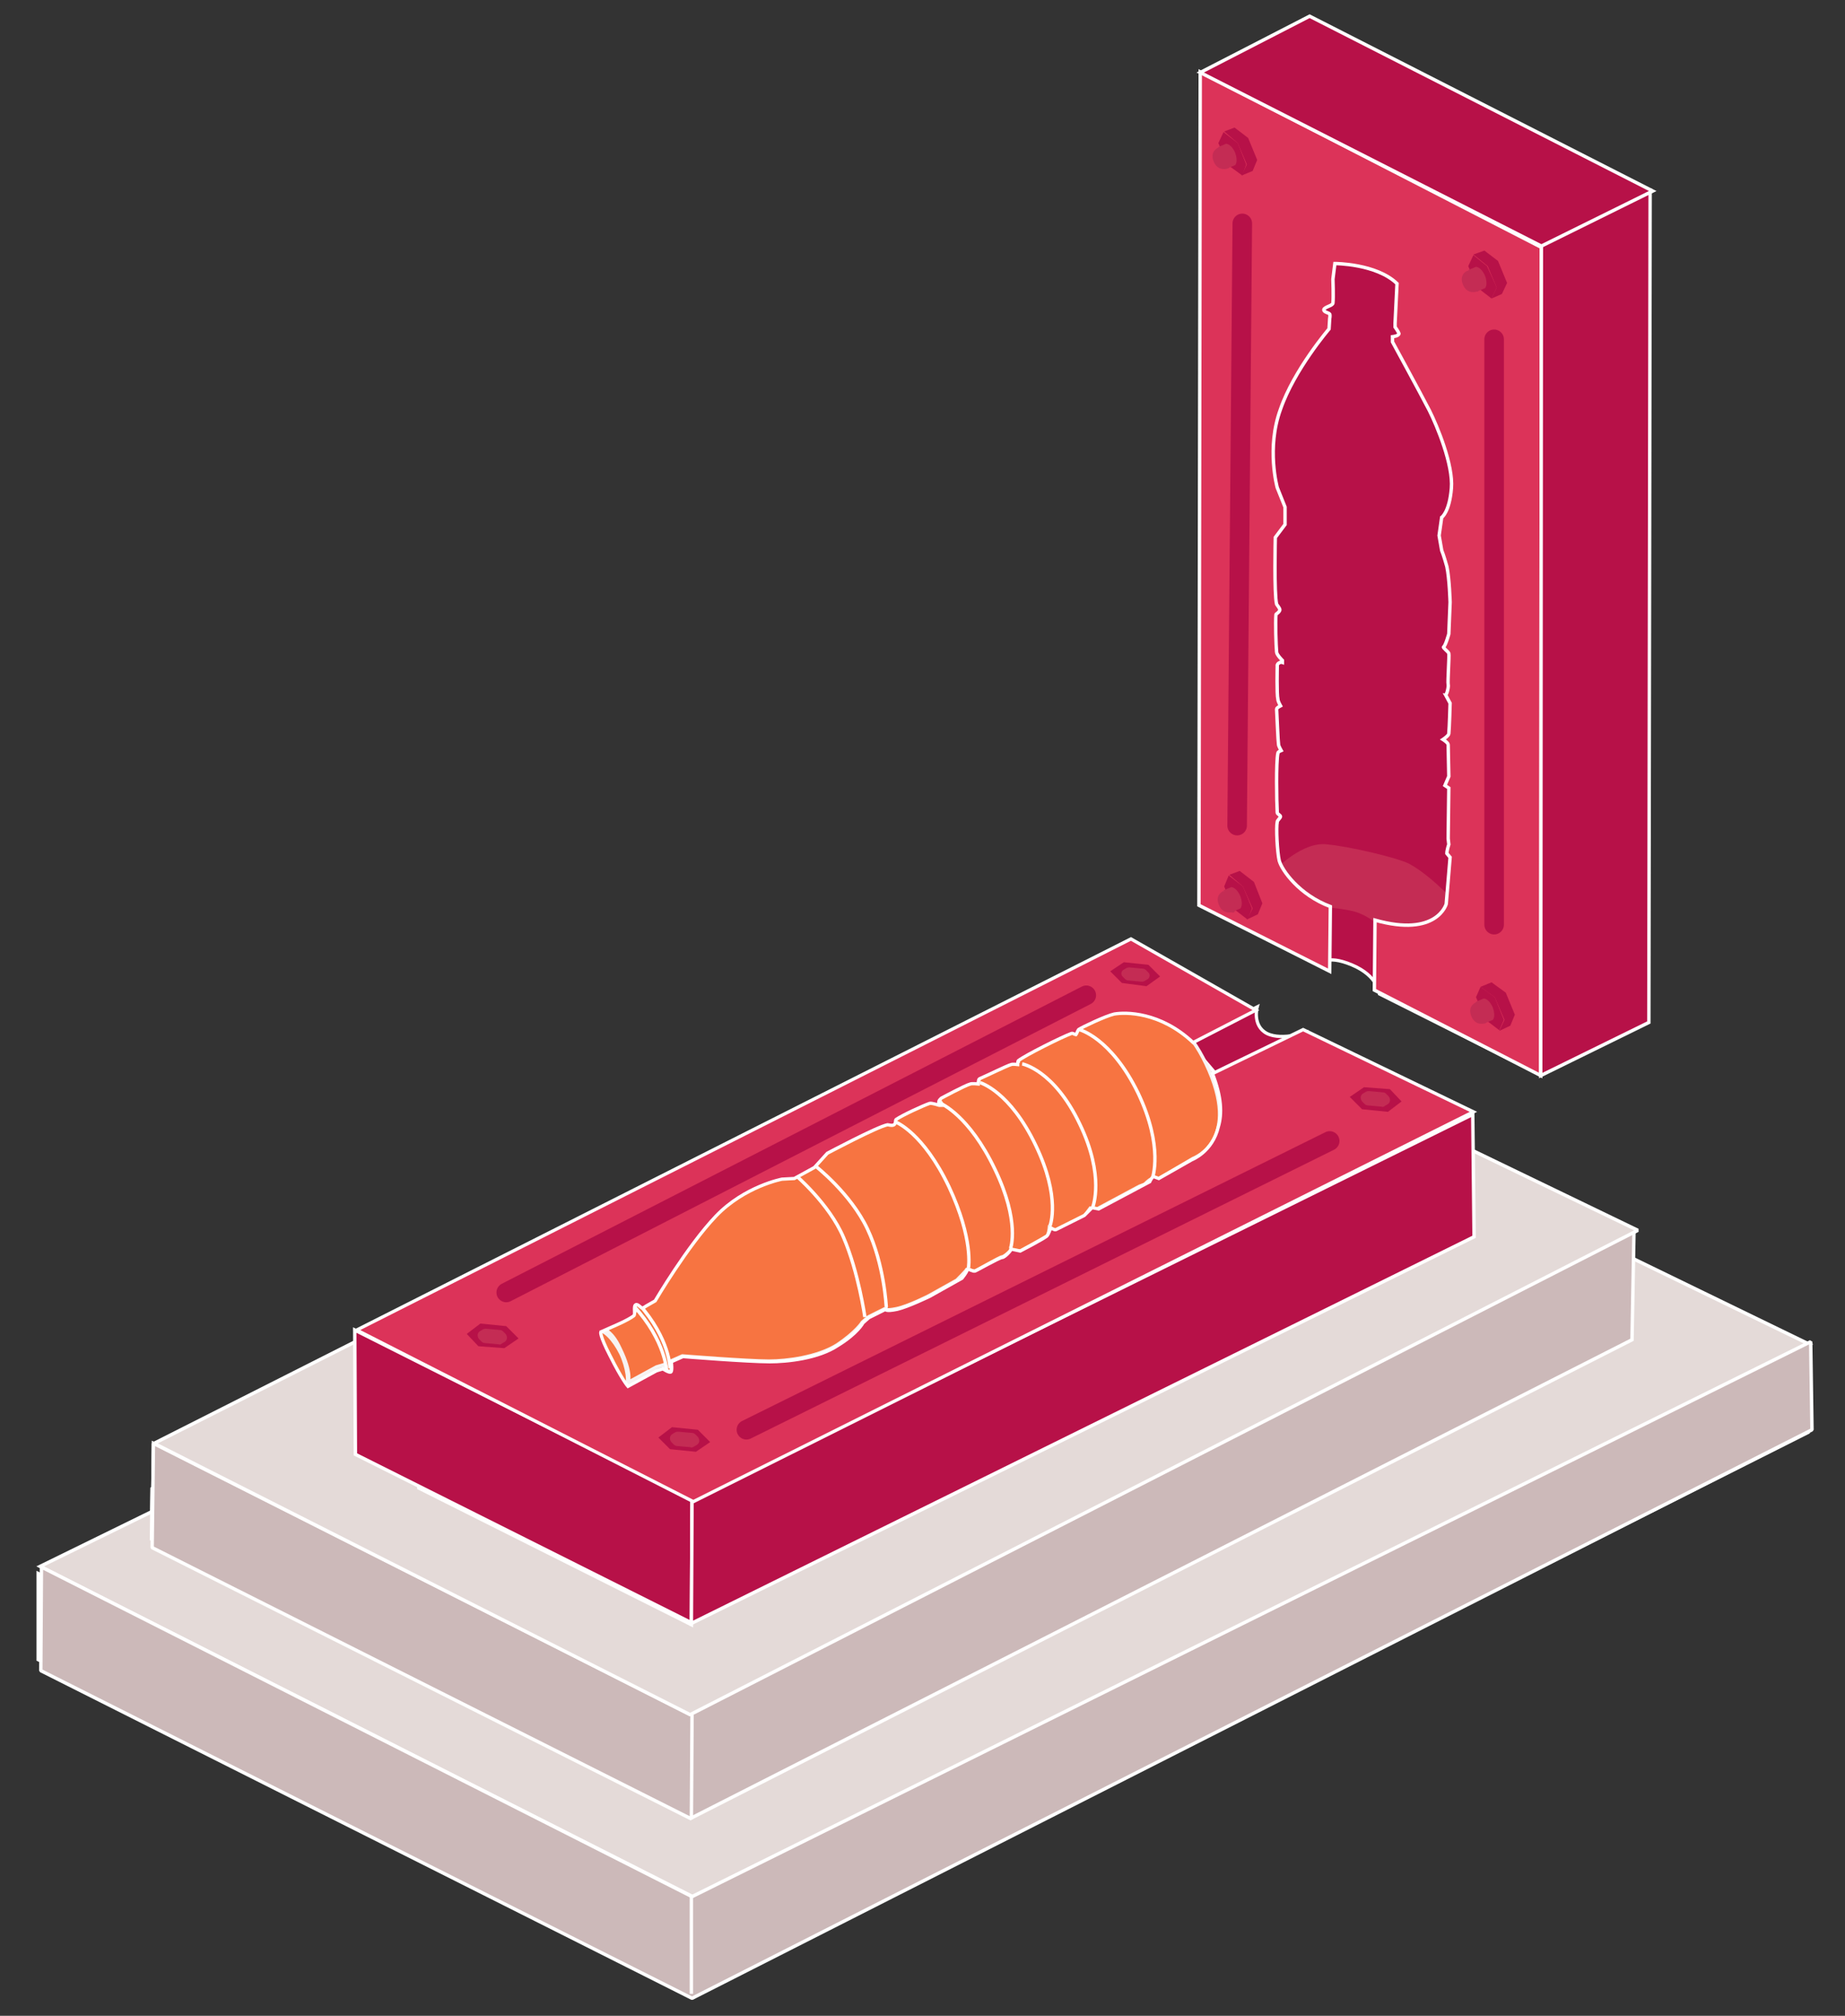 <?xml version="1.0" encoding="utf-8"?>
<!-- Generator: Adobe Illustrator 25.2.3, SVG Export Plug-In . SVG Version: 6.00 Build 0)  -->
<svg version="1.1" id="Layer_1" xmlns="http://www.w3.org/2000/svg" xmlns:xlink="http://www.w3.org/1999/xlink" x="0px" y="0px"
	 viewBox="0 0 285 311.3" style="enable-background:new 0 0 285 311.3;" xml:space="preserve">
<rect x="0" y="0" width="285" height="311.3" fill="#333333" stroke="none"/>
<style type="text/css">
	.st0{fill:none;stroke:#FFFFFF;stroke-width:0.525;stroke-miterlimit:10;}
	.st1{fill:#CCB9B9;stroke:#FFFFFF;stroke-width:0.525;stroke-miterlimit:10;}
	.st2{fill:#E4DAD8;stroke:#FFFFFF;stroke-width:0.525;stroke-miterlimit:10;}
	.st3{fill:#CCB9B9;stroke:#FFFFFF;stroke-width:0.525;stroke-linejoin:bevel;stroke-miterlimit:10;}
	.st4{fill:#E4DAD8;stroke:#FFFFFF;stroke-width:0.525;stroke-linejoin:bevel;stroke-miterlimit:10;}
	.st5{fill:#DC3359;stroke:#FFFFFF;stroke-width:0.525;stroke-miterlimit:10;}
	.st6{fill:#C42C54;stroke:#FFFFFF;stroke-width:0.525;stroke-miterlimit:10;}
	.st7{fill:none;stroke:#FFFFFF;stroke-width:0.521;stroke-miterlimit:10;}
	.st8{fill:none;stroke:#B71148;stroke-width:0.521;stroke-miterlimit:10;}
	.st9{fill:none;stroke:#B71148;stroke-width:0.521;stroke-linecap:round;stroke-miterlimit:10;}
	.st10{fill:#B71148;}
	.st11{fill:#B71148;stroke:#FFFFFF;stroke-width:0.525;stroke-miterlimit:10;}
	.st12{fill:#B71148;stroke:#FFFFFF;stroke-width:0.503;stroke-miterlimit:10;}
	.st13{fill:#F77441;stroke:#F7F3F2;stroke-width:0.525;stroke-miterlimit:10;}
	.st14{fill:#F77441;stroke:#FFFFFF;stroke-width:0.521;stroke-miterlimit:10;}
	.st15{fill:#DC3359;stroke:#FFFFFF;stroke-width:0.503;stroke-miterlimit:10;}
	.st16{fill:none;stroke:#B71148;stroke-width:3.02;stroke-linecap:round;stroke-miterlimit:10;}
	.st17{fill:#C42C54;}
	.st18{fill:none;stroke:#FFFFFF;stroke-width:0.525;stroke-linejoin:bevel;stroke-miterlimit:10;}
</style>
<g>
	<line class="st0" x1="107.4" y1="293" x2="107.4" y2="307.8"/>
	<line class="st0" x1="106.9" y1="292.8" x2="106.8" y2="308.1"/>
	<g>
		<polygon class="st1" points="23.4,237.7 107.2,280.1 249.2,208.6 249.5,192.1 170.4,155.9 23.5,229.9 		"/>
		<polygon class="st1" points="23.5,239 23.7,222.9 107.3,263.8 107,280.1 		"/>
		<polygon class="st1" points="5.9,243 5.9,256.3 107.6,307.6 279.3,221.2 279,207.6 107.5,292.9 		"/>
		<polygon class="st2" points="107,292.9 279.5,207.6 177.4,158 6.2,241.9 		"/>
		<polygon class="st1" points="23.4,237.7 106.9,280.7 252.1,206.9 252.4,190.5 170.4,155.9 23.5,229.9 		"/>
		<polygon class="st3" points="23.5,239 23.7,222.9 106.9,264.9 106.8,280.9 		"/>
		<polygon class="st3" points="6.4,242 6.3,258 106.9,308.6 279.9,220.8 279.7,207.2 106.9,292.9 		"/>
		<path class="st4" d="M23.8,222.9l82.8,41.9L253,190l-83.9-40.5L23.8,222.9z"/>
		<g>
			<polygon class="st5" points="64.7,229.8 106.8,250.9 106.9,231.6 63.9,210.6 			"/>
			<polygon class="st6" points="106.9,250.6 226.9,191 227.5,174.1 106.9,231.6 			"/>
			<line class="st7" x1="63.9" y1="210.5" x2="182.1" y2="150.3"/>
			<line class="st8" x1="108.9" y1="226.6" x2="215.2" y2="176.5"/>
			<path class="st9" d="M76.6,208.7c-0.7-1.4,103.3-54.8,103.3-54.8"/>
			<g>
				<polygon class="st10" points="105.8,226.7 107.9,225.1 106.1,223.2 102.1,222.9 99.9,224.4 101.8,226.3 				"/>
				<path class="st10" d="M105.4,225.9l0.5-0.3c0.4-0.3,0.4-0.8,0.1-1.2l-0.4-0.4c-0.1-0.1-0.3-0.2-0.4-0.2l-2.2-0.2
					c-0.2,0-0.3,0-0.5,0.1l-0.5,0.3c-0.4,0.3-0.4,0.8-0.1,1.2l0.4,0.4c0.1,0.1,0.3,0.2,0.4,0.2l2.2,0.2
					C105.1,226.1,105.3,226.1,105.4,225.9z"/>
			</g>
			<g>
				<polygon class="st10" points="214.7,174 216.9,172.5 215,170.6 211,170.2 208.9,171.8 210.7,173.7 				"/>
				<path class="st10" d="M214.3,173.2l0.5-0.3c0.4-0.3,0.4-0.8,0.1-1.2l-0.4-0.4c-0.1-0.1-0.3-0.2-0.4-0.2l-2.2-0.2
					c-0.2,0-0.3,0-0.5,0.1l-0.5,0.3c-0.4,0.3-0.4,0.8-0.1,1.2l0.4,0.4c0.1,0.1,0.3,0.2,0.4,0.2l2.2,0.2
					C213.9,173.4,214.2,173.4,214.3,173.2z"/>
			</g>
			<g>
				<polygon class="st10" points="86.7,211.4 88.7,209.9 86.9,208.1 83.1,207.8 81.1,209.2 82.8,211 				"/>
				<path class="st10" d="M86.3,210.6l0.5-0.3c0.3-0.2,0.4-0.7,0.1-1l-0.4-0.4c-0.1-0.1-0.3-0.2-0.4-0.2l-2.1-0.2
					c-0.2,0-0.3,0-0.5,0.1l-0.5,0.3c-0.3,0.2-0.4,0.7-0.1,1l0.4,0.4c0.1,0.1,0.3,0.2,0.4,0.2l2.1,0.2
					C86,210.8,86.2,210.7,86.3,210.6z"/>
			</g>
			<polygon class="st11" points="54.9,224.6 106.8,250.6 106.9,231.6 54.8,205.4 			"/>
			<polygon class="st11" points="106.8,250.7 227.7,191 227.5,172.1 106.9,231.7 			"/>
			<path class="st12" d="M183.6,160.9l10.6-5.4c0,0-0.8,2.9,1.5,4.1c2.4,1.2,6.5-0.3,6.5-0.3l-14.5,6.4L183.6,160.9z"/>
			<g>
				<path class="st13" d="M103.5,211.8c0.4-0.1,0.1-1.6,0.1-1.6l1.8-0.8c0,0,10.1,0.8,13.4,0.8c2.7,0,7.5-0.6,10.5-2.5
					c3-2,3.9-3.5,3.9-3.5l0.9-0.8l2.6-1.3c0,0-0.1,0.4,1.8,0s5-2,5-2l4.3-2.4c0,0,1.4-1.4,1.5-1.6c0-0.3,0.9,0.3,1.3,0.2
					c0.3-0.1,3.9-2.2,4.2-2.2c0.3,0,1.3-0.9,1.3-1l1.5,0.1c0,0,3.3-1.8,4.1-2.3c0.3-0.2,0.4-1.3,0.4-1.3s0.8,0.5,1,0.4l4.4-2.2
					l0.9-1.2l0.7,0.3l6.9-3.7l0.8-0.3c0,0,0.7-0.7,1-0.8l0.7,0.2l5.8-3.4c0.2-0.1,7.6-2.8,2-14.6c-5.1-10.7-12.2-8.6-14.1-8.2
					c-1.3,0.2-4.8,1.9-5.5,2.4c-0.2,0.1-0.3,0.7-0.4,0.8c-0.2,0.1-0.5-0.2-0.7-0.2c-1.6,0.6-7,3.4-8.2,4.2c-0.1,0.1-0.1,0.6-0.1,0.6
					s-0.8,0-1,0c-0.7,0.2-3.4,1.5-4.9,2.2c-0.2,0.1-0.2,0.8-0.2,0.8s-0.8,0-1.2,0c-0.8,0.2-4.5,2.2-4.5,2.2
					c-0.1,0.1-0.2,0.1-0.2,0.2c-0.3,0.2-0.2,0.6,0,0.9h-0.1c0,0-1.3-0.4-1.5-0.3c-0.9,0.3-4.2,1.9-5.2,2.5c-0.1,0.1-0.1,0.6-0.3,0.8
					c-0.3,0.2-0.9,0-1,0c-1.7,0.3-9.3,4.4-9.3,4.4l-2,2.2l-3.1,1.7l-1.9,0.1c0,0-5.8,1-10.2,5.7c-4.4,4.6-9.4,13.1-9.4,13.1
					l-1.4,0.8c0,0-0.4,0.3-0.6,0.3s-0.7-0.7-1-0.5c-0.4,0.3,0,1.5-0.3,1.7c-0.8,0.5-3.3,1.7-3.3,1.7l-1.8,0.8c0,0,1.5,0,2.9,3.1
					c1.9,3.9,1.2,5.2,1.2,5.2l4.4-2.4l1-0.3C102.3,211.2,103.2,211.9,103.5,211.8z"/>
				<path class="st0" d="M103,211.8c0,0-0.2-4.8-5.1-10.1"/>
				<path class="st7" d="M98.7,201.4c4.8,5.4,4.8,9.9,4.8,9.9"/>
				<path class="st13" d="M96.6,214.1c-0.7,0.4-2.5-1.6-3.6-3.8c-1-2.2-1.4-4.4-0.5-4.7c0.7-0.4,2.3,1.2,3.4,3.4
					C96.9,211.1,97.3,213.8,96.6,214.1z"/>
				<path class="st14" d="M94.6,209.5"/>
				<path class="st14" d="M115.6,182.2"/>
				<path class="st7" d="M149.6,195.8c0,0,0.8-4.4-3-12.5c-4-8.4-8.2-10-8.2-10"/>
				<path class="st7" d="M156.1,192.8c0,0,1.5-4.1-2.4-12.2c-4-8.4-8.4-10.2-8.4-10.2"/>
				<path class="st7" d="M168.8,186.4c0,0,1.9-4.7-2-12.8c-4-8.4-8.9-9.3-8.9-9.3"/>
				<path class="st7" d="M162.2,189.3c0,0,1.7-4.3-2.2-12.4c-4-8.4-8.6-9.7-8.6-9.7"/>
				<path class="st7" d="M178,182c0,0,1.8-4.8-2.2-13.2c-4.2-8.6-9.1-9.8-9.1-9.8"/>
				<path class="st7" d="M133.6,203.4c0,0-1-7-3.3-12.3c-2.2-5.2-7.5-9.7-7.5-9.7"/>
				<path class="st7" d="M136.9,201.8c0,0-0.3-6.5-2.9-12c-2.6-5.5-8-9.7-8-9.7"/>
			</g>
			<path class="st15" d="M201.3,159l-14,6.8c1.4,3.6,1.5,6.2,0.9,8.2c-0.9,3.9-4.1,5.1-4.1,5.1L179,182l-0.8-0.3
				c-0.3,0.1-0.6,0.8-0.6,0.8l-7.9,4.2l-1-0.2l-1.2,1.2l-4.4,2.2c-0.2,0.1-0.8-0.3-0.8-0.3s-0.3,1-0.6,1.3c-0.8,0.6-4.1,2.3-4.1,2.3
				l-1.4-0.3c0,0.2-1,1.3-1.4,1.3s-3.9,2-4.2,2.1c-0.3,0.1-1.2-0.5-1.2-0.2s-0.8,1.3-0.8,1.3l-5,2.8c0,0-3.3,1.6-5,2
				c-1.9,0.4-1.8,0-1.8,0l-2.6,1.3l-0.9,0.8c0,0-0.8,1.6-3.9,3.5c-3,2-7.8,2.5-10.5,2.5c-3.4,0-13.4-0.8-13.4-0.8l-1.8,0.8
				c0,0,0.2,1.5-0.1,1.6c-0.3,0.1-1.2-0.5-1.2-0.5l-1,0.3l-4.4,2.4c0,0-0.9-1-2.8-4.8c-1.6-3.1-1.4-3.6-1.4-3.6l1.8-0.8
				c0,0,2.4-1,3.3-1.7c0.3-0.2-0.1-1.5,0.3-1.7c0.3-0.2,0.8,0.5,1,0.5c0.2,0,0.6-0.3,0.6-0.3l1.4-0.8c0,0,5-8.5,9.4-13.1
				s10.2-5.7,10.2-5.7l1.9-0.1l3.1-1.7l2-2.2c0,0,7.7-4.1,9.3-4.4c0.2,0,0.7,0.2,1,0s0.2-0.7,0.3-0.8c1-0.7,4.3-2.2,5.2-2.5
				c0.3-0.1,1.5,0.3,1.5,0.3h0.1c-0.2-0.2-0.3-0.6,0-0.9c0.1-0.1,0.1-0.1,0.2-0.2c0,0,3.7-2,4.5-2.2c0.3-0.1,1.2,0,1.2,0
				s0-0.7,0.2-0.8c1.6-0.7,4.2-2,4.9-2.2c0.2-0.1,1,0,1,0s0-0.5,0.1-0.6c1.2-0.9,6.6-3.6,8.2-4.2c0.2-0.1,0.6,0.2,0.7,0.2
				c0.1-0.1,0.3-0.7,0.4-0.8c0.6-0.4,4.2-2.1,5.5-2.4c1.7-0.3,7.1-0.4,12.2,4.4l9.7-5L174.7,145L55.1,205.4l52,26.5l120.5-60.2
				L201.3,159z"/>
			<line class="st16" x1="115.3" y1="220.8" x2="205.4" y2="176.2"/>
			<line class="st16" x1="78.2" y1="199.6" x2="167.8" y2="153.7"/>
			<g>
				<polygon class="st10" points="177.1,152.3 179.2,150.8 177.4,149 173.6,148.6 171.5,150 173.3,151.8 				"/>
				<path class="st17" d="M176.8,151.5l0.5-0.3c0.3-0.2,0.4-0.7,0.1-1l-0.4-0.4c-0.1-0.1-0.3-0.2-0.4-0.2l-2.1-0.2
					c-0.2,0-0.3,0-0.5,0.1l-0.5,0.3c-0.3,0.2-0.4,0.7-0.1,1l0.4,0.4c0.1,0.1,0.3,0.2,0.4,0.2l2.1,0.2
					C176.5,151.6,176.6,151.6,176.8,151.5z"/>
			</g>
			<g>
				<polygon class="st10" points="214.4,171.7 216.5,170.1 214.7,168.2 210.7,167.9 208.5,169.4 210.4,171.3 				"/>
				<path class="st17" d="M213.9,170.8l0.5-0.3c0.4-0.3,0.4-0.8,0.1-1.2l-0.4-0.4c-0.1-0.1-0.3-0.2-0.4-0.2l-2.2-0.2
					c-0.2,0-0.3,0-0.5,0.1l-0.5,0.3c-0.4,0.3-0.4,0.8-0.1,1.2l0.4,0.4c0.1,0.1,0.3,0.2,0.4,0.2l2.2,0.2
					C213.6,171,213.8,170.9,213.9,170.8z"/>
			</g>
			<g>
				<polygon class="st10" points="107.5,224.2 109.7,222.7 107.8,220.8 103.8,220.4 101.7,222 103.5,223.8 				"/>
				<path class="st17" d="M107.2,223.4l0.5-0.3c0.4-0.3,0.4-0.8,0.1-1.2l-0.4-0.4c-0.1-0.1-0.3-0.2-0.4-0.2l-2.2-0.2
					c-0.2,0-0.3,0-0.5,0.1l-0.5,0.3c-0.4,0.3-0.4,0.8-0.1,1.2l0.4,0.4c0.1,0.1,0.3,0.2,0.4,0.2l2.2,0.2
					C106.8,223.6,107,223.5,107.2,223.4z"/>
			</g>
			<g>
				<polygon class="st10" points="77.9,208.2 80.1,206.7 78.2,204.8 74.2,204.4 72.1,206 73.9,207.9 				"/>
				<path class="st17" d="M77.5,207.5l0.5-0.3c0.4-0.3,0.4-0.8,0.1-1.2l-0.4-0.4c-0.1-0.1-0.3-0.2-0.4-0.2l-2.2-0.2
					c-0.2,0-0.3,0-0.5,0.1l-0.5,0.3c-0.4,0.3-0.4,0.8-0.1,1.2l0.4,0.4c0.1,0.1,0.3,0.2,0.4,0.2l2.2,0.2
					C77.2,207.7,77.4,207.6,77.5,207.5z"/>
			</g>
			<g>
				<path class="st12" d="M191,142.5l13.1,6.5c0,0,0.6-1.7,4.7,0c4.1,1.7,4.3,4.5,4.3,4.5l24.3,12.2l-1.3-124.8l-45.4-25.2
					L191,142.5z"/>
				<path class="st17" d="M197,134.3c0,0,1.9,1.8,3.3,3.4c1.4,1.6,2.8,2.3,2.8,2.3s4.8,0.2,6.8,1s3.3,2,3.4,2.7
					c0,0.3,1.5,0.2,1.5,0.2s6.8-0.1,10.5-3.1c0.2-0.2,0.3-0.4,0.3-0.6c0,0-4.1-4.7-7.9-6.8c-2-1-9.4-2.7-12.7-3
					C201.2,129.9,197,134.3,197,134.3z"/>
				<path class="st5" d="M238,166.1l0.1-127.9l-52.7-27.1l-0.2,128.7l20.2,10.2l0.1-10c-4.8-1.8-7.5-5.6-7.9-7.1
					c-0.3-1.3-0.5-5.1-0.3-6c0-0.2,0.5-0.6,0.5-0.8c0-0.2-0.5-0.4-0.5-0.6c-0.1-1.7-0.2-7.8,0.1-9.2c0-0.2,0.5-0.4,0.5-0.4
					s-0.4-0.7-0.4-0.9c-0.1-0.7-0.2-3.7-0.3-5.5c0-0.2,0.6-0.5,0.6-0.5s-0.4-0.7-0.4-1c-0.2-0.8-0.1-5-0.1-5c0-0.1,0-0.2,0-0.3
					c0.1-0.3,0.5-0.5,0.8-0.4V102c0,0-0.9-0.9-0.9-1.3c-0.1-1-0.2-4.6-0.1-5.8c0-0.1,0.5-0.3,0.6-0.7c0-0.3-0.4-0.7-0.5-0.9
					c-0.4-1.6-0.2-10.3-0.2-10.3l1.5-2v-2.7l-1.2-3c0,0-1.7-6.1,0.5-12.1c2.1-6.1,7.5-12.4,7.5-12.4l0.1-1.6c0,0,0.1-0.5,0-0.7
					c-0.1-0.2-1-0.3-0.9-0.7c0.1-0.4,1.4-0.6,1.4-1c0.1-0.9,0-3.7,0-3.7l0.3-2.4c0,0,6.4,0,9.6,3.1l-0.3,6.1v0.6c0,0,0.5,0.7,0.6,1
					c0,0.4-1,0.5-1,0.5v0.8c0,0,4.2,7.7,5.7,10.6c1.2,2.4,3.7,8.4,3.4,12c-0.3,3.7-1.5,4.5-1.5,4.5l-0.4,2.8l0.4,2.3
					c0,0,0.3,0.7,0.8,2.5c0.4,1.9,0.5,5.5,0.5,5.5l-0.2,4.9c0,0-0.5,1.8-0.8,2c-0.2,0.1,0.7,0.7,0.8,1c0.1,0.3-0.2,4.4-0.1,4.8
					c0.1,0.3-0.2,1.6-0.4,1.6l0.7,1.3c0,0-0.1,3.7-0.2,4.7c0,0.3-0.9,0.9-0.9,0.9s0.8,0.5,0.8,0.8l0.1,4.9l-0.6,1.4l0.6,0.4
					l-0.1,7.8l0.1,0.9c0,0-0.3,0.9-0.3,1.4l0.5,0.6l-0.6,7.2c0,0-1.4,5.2-11,2.5l-0.1,10.8L238,166.1z"/>
				<line class="st16" x1="191.1" y1="127.5" x2="191.9" y2="34.5"/>
				<line class="st16" x1="230.8" y1="142.8" x2="230.8" y2="52.4"/>
				<polygon class="st11" points="238.1,37.9 238,166.1 254.7,157.9 254.9,29.5 				"/>
				<polygon class="st11" points="185.4,11.2 238.1,38 255.3,29.5 202.3,2.5 				"/>
				<g>
					<g>
						<polygon class="st10" points="189,20.4 191.2,22.1 192.5,25.4 191.9,27.1 189.7,25.5 188.2,22.1 						"/>
						<polygon class="st10" points="191.8,27.1 193.5,26.4 194.2,24.7 192.8,21.3 190.7,19.7 189.1,20.3 191.2,22.1 192.6,25.4 
													"/>
					</g>
					<g>
						<path class="st17" d="M189.6,26l1.2-0.5c0,0,0.5-0.5,0-1.9c-0.6-1.4-1.4-1.4-1.4-1.4l-1.2,0.5L189.6,26z"/>
						<path class="st17" d="M188.2,22.8c0.4-0.2,1,0.4,1.5,1.3c0.4,0.8,0.3,1.8,0,1.9c-0.3,0.1-0.9-0.4-1.4-1.3
							C187.8,23.9,187.8,22.9,188.2,22.8z"/>
						<path class="st17" d="M189.7,26c0,0-1.5,0.6-2.2-1c-0.7-1.7,0.7-2.2,0.7-2.2"/>
					</g>
				</g>
				<g>
					<g>
						<polygon class="st10" points="227.6,39.4 229.7,41.1 231.2,44.4 230.4,46.1 228.2,44.4 226.8,41.1 						"/>
						<polygon class="st10" points="230.4,46.1 232,45.4 232.8,43.7 231.4,40.3 229.3,38.7 227.6,39.3 229.8,41.1 231.2,44.4 						
							"/>
					</g>
					<g>
						<path class="st17" d="M228.2,45l1.2-0.5c0,0,0.5-0.5,0-1.9c-0.6-1.4-1.4-1.4-1.4-1.4l-1.2,0.5L228.2,45z"/>
						<path class="st17" d="M226.8,41.8c0.4-0.2,1,0.4,1.5,1.3c0.4,0.8,0.3,1.8,0,1.9c-0.3,0.1-0.9-0.4-1.4-1.3
							C226.4,42.9,226.4,41.9,226.8,41.8z"/>
						<path class="st17" d="M228.2,45c0,0-1.5,0.6-2.2-1c-0.7-1.7,0.7-2.2,0.7-2.2"/>
					</g>
				</g>
				<g>
					<g>
						<polygon class="st10" points="228.7,152.4 230.9,154 232.3,157.5 231.6,159.1 229.5,157.5 228,154 						"/>
						<polygon class="st10" points="231.6,159.2 233.3,158.4 234,156.7 232.6,153.3 230.4,151.7 228.7,152.4 230.9,154 232.4,157.5 
													"/>
					</g>
					<g>
						<path class="st17" d="M229.4,158l1.2-0.5c0,0,0.5-0.5,0-1.9c-0.6-1.4-1.4-1.4-1.4-1.4l-1.2,0.5L229.4,158z"/>
						<path class="st17" d="M228,154.8c0.4-0.2,1,0.4,1.5,1.3c0.4,0.8,0.3,1.8,0,1.9c-0.4,0.2-0.9-0.4-1.4-1.3
							C227.6,155.8,227.6,155,228,154.8z"/>
						<path class="st17" d="M229.5,158c0,0-1.5,0.6-2.2-1c-0.7-1.7,0.7-2.2,0.7-2.2"/>
					</g>
				</g>
				<g>
					<g>
						<polygon class="st10" points="189.8,135.2 192,136.9 193.4,140.3 192.7,142 190.5,140.3 189.1,136.9 						"/>
						<polygon class="st10" points="192.6,142 194.3,141.2 195,139.5 193.7,136.2 191.5,134.5 189.9,135.1 192,136.9 193.5,140.3 
													"/>
					</g>
					<g>
						<path class="st17" d="M190.4,140.8l1.2-0.5c0,0,0.5-0.5,0-1.9c-0.6-1.4-1.4-1.4-1.4-1.4l-1.2,0.5L190.4,140.8z"/>
						<path class="st17" d="M189.1,137.7c0.4-0.2,1,0.4,1.5,1.3c0.4,0.8,0.3,1.8,0,1.9c-0.4,0.2-0.9-0.4-1.4-1.3
							C188.6,138.6,188.6,137.8,189.1,137.7z"/>
						<path class="st17" d="M190.5,140.8c0,0-1.5,0.6-2.2-1c-0.7-1.7,0.7-2.2,0.7-2.2"/>
					</g>
				</g>
			</g>
		</g>
	</g>
	<line class="st18" x1="106.8" y1="292.8" x2="106.8" y2="307.9"/>
</g>
</svg>
